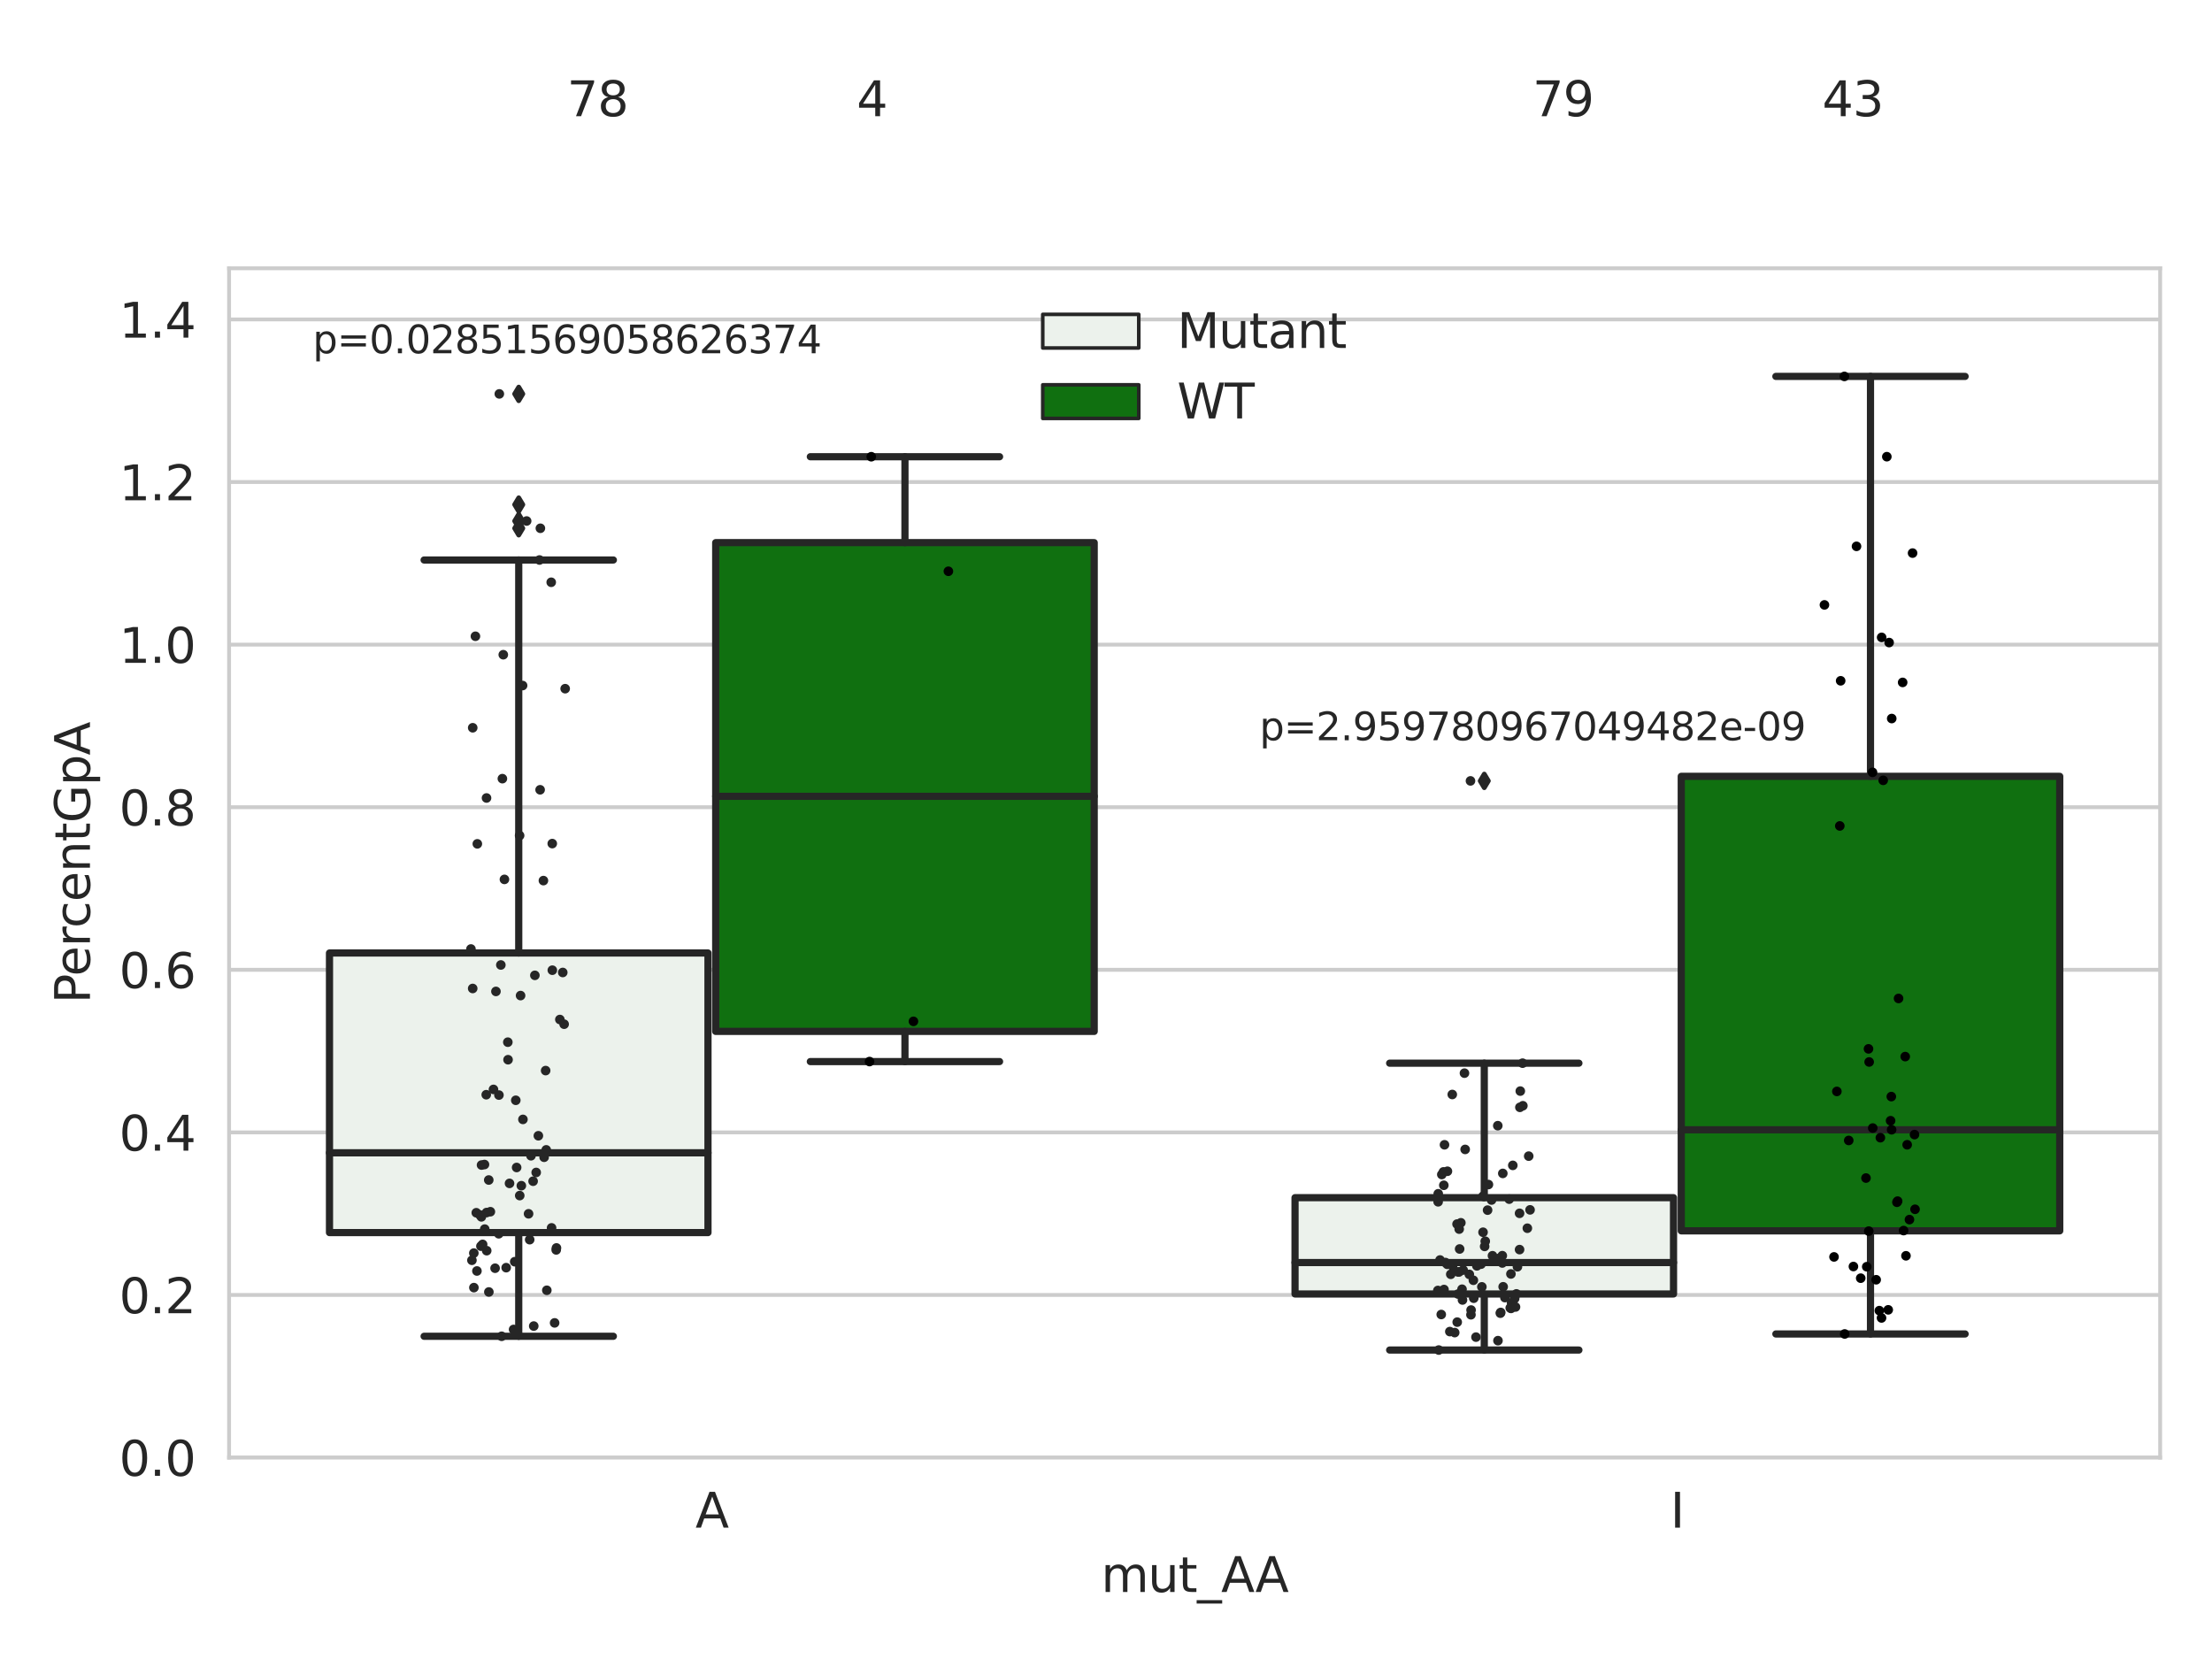 <?xml version="1.0" encoding="utf-8" standalone="no"?>
<!DOCTYPE svg PUBLIC "-//W3C//DTD SVG 1.1//EN"
  "http://www.w3.org/Graphics/SVG/1.1/DTD/svg11.dtd">
<svg xmlns:xlink="http://www.w3.org/1999/xlink" width="460.8pt" height="345.6pt" viewBox="0 0 460.8 345.6" xmlns="http://www.w3.org/2000/svg" version="1.1">
 <defs>
  <style type="text/css">*{stroke-linejoin: round; stroke-linecap: butt}</style>
 </defs>
 <g id="figure_1">
  <g id="patch_1">
   <path d="M 0 345.6 
L 460.8 345.6 
L 460.8 0 
L 0 0 
z
" style="fill: #ffffff"/>
  </g>
  <g id="axes_1">
   <g id="patch_2">
    <path d="M 47.72 303.64 
L 450 303.64 
L 450 55.89 
L 47.72 55.89 
z
" style="fill: #ffffff"/>
   </g>
   <g id="matplotlib.axis_1">
    <g id="xtick_1">
     <g id="text_1">
      <!-- A -->
      <g style="fill: #262626" transform="translate(144.87 318.238) scale(0.1 -0.1)">
       <defs>
        <path id="DejaVuSans-41" d="M 2188 4044 
L 1331 1722 
L 3047 1722 
L 2188 4044 
z
M 1831 4666 
L 2547 4666 
L 4325 0 
L 3669 0 
L 3244 1197 
L 1141 1197 
L 716 0 
L 50 0 
L 1831 4666 
z
" transform="scale(0.016)"/>
       </defs>
       <use xlink:href="#DejaVuSans-41"/>
      </g>
     </g>
    </g>
    <g id="xtick_2">
     <g id="text_2">
      <!-- I -->
      <g style="fill: #262626" transform="translate(347.955 318.238) scale(0.1 -0.1)">
       <defs>
        <path id="DejaVuSans-49" d="M 628 4666 
L 1259 4666 
L 1259 0 
L 628 0 
L 628 4666 
z
" transform="scale(0.016)"/>
       </defs>
       <use xlink:href="#DejaVuSans-49"/>
      </g>
     </g>
    </g>
    <g id="text_3">
     <!-- mut_AA -->
     <g style="fill: #262626" transform="translate(229.383 331.638) scale(0.1 -0.1)">
      <defs>
       <path id="DejaVuSans-6d" d="M 3328 2828 
Q 3544 3216 3844 3400 
Q 4144 3584 4550 3584 
Q 5097 3584 5394 3201 
Q 5691 2819 5691 2113 
L 5691 0 
L 5113 0 
L 5113 2094 
Q 5113 2597 4934 2840 
Q 4756 3084 4391 3084 
Q 3944 3084 3684 2787 
Q 3425 2491 3425 1978 
L 3425 0 
L 2847 0 
L 2847 2094 
Q 2847 2600 2669 2842 
Q 2491 3084 2119 3084 
Q 1678 3084 1418 2786 
Q 1159 2488 1159 1978 
L 1159 0 
L 581 0 
L 581 3500 
L 1159 3500 
L 1159 2956 
Q 1356 3278 1631 3431 
Q 1906 3584 2284 3584 
Q 2666 3584 2933 3390 
Q 3200 3197 3328 2828 
z
" transform="scale(0.016)"/>
       <path id="DejaVuSans-75" d="M 544 1381 
L 544 3500 
L 1119 3500 
L 1119 1403 
Q 1119 906 1312 657 
Q 1506 409 1894 409 
Q 2359 409 2629 706 
Q 2900 1003 2900 1516 
L 2900 3500 
L 3475 3500 
L 3475 0 
L 2900 0 
L 2900 538 
Q 2691 219 2414 64 
Q 2138 -91 1772 -91 
Q 1169 -91 856 284 
Q 544 659 544 1381 
z
M 1991 3584 
L 1991 3584 
z
" transform="scale(0.016)"/>
       <path id="DejaVuSans-74" d="M 1172 4494 
L 1172 3500 
L 2356 3500 
L 2356 3053 
L 1172 3053 
L 1172 1153 
Q 1172 725 1289 603 
Q 1406 481 1766 481 
L 2356 481 
L 2356 0 
L 1766 0 
Q 1100 0 847 248 
Q 594 497 594 1153 
L 594 3053 
L 172 3053 
L 172 3500 
L 594 3500 
L 594 4494 
L 1172 4494 
z
" transform="scale(0.016)"/>
       <path id="DejaVuSans-5f" d="M 3263 -1063 
L 3263 -1509 
L -63 -1509 
L -63 -1063 
L 3263 -1063 
z
" transform="scale(0.016)"/>
      </defs>
      <use xlink:href="#DejaVuSans-6d"/>
      <use xlink:href="#DejaVuSans-75" x="97.412"/>
      <use xlink:href="#DejaVuSans-74" x="160.791"/>
      <use xlink:href="#DejaVuSans-5f" x="200"/>
      <use xlink:href="#DejaVuSans-41" x="250"/>
      <use xlink:href="#DejaVuSans-41" x="321.158"/>
     </g>
    </g>
   </g>
   <g id="matplotlib.axis_2">
    <g id="ytick_1">
     <g id="line2d_1">
      <path d="M 47.72 303.64 
L 450 303.64 
" clip-path="url(#p7afe393ba4)" style="fill: none; stroke: #cccccc; stroke-width: 0.8; stroke-linecap: round"/>
     </g>
     <g id="text_4">
      <!-- 0.0 -->
      <g style="fill: #262626" transform="translate(24.817 307.439) scale(0.1 -0.1)">
       <defs>
        <path id="DejaVuSans-30" d="M 2034 4250 
Q 1547 4250 1301 3770 
Q 1056 3291 1056 2328 
Q 1056 1369 1301 889 
Q 1547 409 2034 409 
Q 2525 409 2770 889 
Q 3016 1369 3016 2328 
Q 3016 3291 2770 3770 
Q 2525 4250 2034 4250 
z
M 2034 4750 
Q 2819 4750 3233 4129 
Q 3647 3509 3647 2328 
Q 3647 1150 3233 529 
Q 2819 -91 2034 -91 
Q 1250 -91 836 529 
Q 422 1150 422 2328 
Q 422 3509 836 4129 
Q 1250 4750 2034 4750 
z
" transform="scale(0.016)"/>
        <path id="DejaVuSans-2e" d="M 684 794 
L 1344 794 
L 1344 0 
L 684 0 
L 684 794 
z
" transform="scale(0.016)"/>
       </defs>
       <use xlink:href="#DejaVuSans-30"/>
       <use xlink:href="#DejaVuSans-2e" x="63.623"/>
       <use xlink:href="#DejaVuSans-30" x="95.41"/>
      </g>
     </g>
    </g>
    <g id="ytick_2">
     <g id="line2d_2">
      <path d="M 47.72 269.769 
L 450 269.769 
" clip-path="url(#p7afe393ba4)" style="fill: none; stroke: #cccccc; stroke-width: 0.8; stroke-linecap: round"/>
     </g>
     <g id="text_5">
      <!-- 0.2 -->
      <g style="fill: #262626" transform="translate(24.817 273.568) scale(0.1 -0.1)">
       <defs>
        <path id="DejaVuSans-32" d="M 1228 531 
L 3431 531 
L 3431 0 
L 469 0 
L 469 531 
Q 828 903 1448 1529 
Q 2069 2156 2228 2338 
Q 2531 2678 2651 2914 
Q 2772 3150 2772 3378 
Q 2772 3750 2511 3984 
Q 2250 4219 1831 4219 
Q 1534 4219 1204 4116 
Q 875 4013 500 3803 
L 500 4441 
Q 881 4594 1212 4672 
Q 1544 4750 1819 4750 
Q 2544 4750 2975 4387 
Q 3406 4025 3406 3419 
Q 3406 3131 3298 2873 
Q 3191 2616 2906 2266 
Q 2828 2175 2409 1742 
Q 1991 1309 1228 531 
z
" transform="scale(0.016)"/>
       </defs>
       <use xlink:href="#DejaVuSans-30"/>
       <use xlink:href="#DejaVuSans-2e" x="63.623"/>
       <use xlink:href="#DejaVuSans-32" x="95.41"/>
      </g>
     </g>
    </g>
    <g id="ytick_3">
     <g id="line2d_3">
      <path d="M 47.72 235.898 
L 450 235.898 
" clip-path="url(#p7afe393ba4)" style="fill: none; stroke: #cccccc; stroke-width: 0.8; stroke-linecap: round"/>
     </g>
     <g id="text_6">
      <!-- 0.4 -->
      <g style="fill: #262626" transform="translate(24.817 239.697) scale(0.1 -0.1)">
       <defs>
        <path id="DejaVuSans-34" d="M 2419 4116 
L 825 1625 
L 2419 1625 
L 2419 4116 
z
M 2253 4666 
L 3047 4666 
L 3047 1625 
L 3713 1625 
L 3713 1100 
L 3047 1100 
L 3047 0 
L 2419 0 
L 2419 1100 
L 313 1100 
L 313 1709 
L 2253 4666 
z
" transform="scale(0.016)"/>
       </defs>
       <use xlink:href="#DejaVuSans-30"/>
       <use xlink:href="#DejaVuSans-2e" x="63.623"/>
       <use xlink:href="#DejaVuSans-34" x="95.41"/>
      </g>
     </g>
    </g>
    <g id="ytick_4">
     <g id="line2d_4">
      <path d="M 47.72 202.026 
L 450 202.026 
" clip-path="url(#p7afe393ba4)" style="fill: none; stroke: #cccccc; stroke-width: 0.8; stroke-linecap: round"/>
     </g>
     <g id="text_7">
      <!-- 0.6 -->
      <g style="fill: #262626" transform="translate(24.817 205.826) scale(0.1 -0.1)">
       <defs>
        <path id="DejaVuSans-36" d="M 2113 2584 
Q 1688 2584 1439 2293 
Q 1191 2003 1191 1497 
Q 1191 994 1439 701 
Q 1688 409 2113 409 
Q 2538 409 2786 701 
Q 3034 994 3034 1497 
Q 3034 2003 2786 2293 
Q 2538 2584 2113 2584 
z
M 3366 4563 
L 3366 3988 
Q 3128 4100 2886 4159 
Q 2644 4219 2406 4219 
Q 1781 4219 1451 3797 
Q 1122 3375 1075 2522 
Q 1259 2794 1537 2939 
Q 1816 3084 2150 3084 
Q 2853 3084 3261 2657 
Q 3669 2231 3669 1497 
Q 3669 778 3244 343 
Q 2819 -91 2113 -91 
Q 1303 -91 875 529 
Q 447 1150 447 2328 
Q 447 3434 972 4092 
Q 1497 4750 2381 4750 
Q 2619 4750 2861 4703 
Q 3103 4656 3366 4563 
z
" transform="scale(0.016)"/>
       </defs>
       <use xlink:href="#DejaVuSans-30"/>
       <use xlink:href="#DejaVuSans-2e" x="63.623"/>
       <use xlink:href="#DejaVuSans-36" x="95.41"/>
      </g>
     </g>
    </g>
    <g id="ytick_5">
     <g id="line2d_5">
      <path d="M 47.72 168.155 
L 450 168.155 
" clip-path="url(#p7afe393ba4)" style="fill: none; stroke: #cccccc; stroke-width: 0.8; stroke-linecap: round"/>
     </g>
     <g id="text_8">
      <!-- 0.8 -->
      <g style="fill: #262626" transform="translate(24.817 171.954) scale(0.1 -0.1)">
       <defs>
        <path id="DejaVuSans-38" d="M 2034 2216 
Q 1584 2216 1326 1975 
Q 1069 1734 1069 1313 
Q 1069 891 1326 650 
Q 1584 409 2034 409 
Q 2484 409 2743 651 
Q 3003 894 3003 1313 
Q 3003 1734 2745 1975 
Q 2488 2216 2034 2216 
z
M 1403 2484 
Q 997 2584 770 2862 
Q 544 3141 544 3541 
Q 544 4100 942 4425 
Q 1341 4750 2034 4750 
Q 2731 4750 3128 4425 
Q 3525 4100 3525 3541 
Q 3525 3141 3298 2862 
Q 3072 2584 2669 2484 
Q 3125 2378 3379 2068 
Q 3634 1759 3634 1313 
Q 3634 634 3220 271 
Q 2806 -91 2034 -91 
Q 1263 -91 848 271 
Q 434 634 434 1313 
Q 434 1759 690 2068 
Q 947 2378 1403 2484 
z
M 1172 3481 
Q 1172 3119 1398 2916 
Q 1625 2713 2034 2713 
Q 2441 2713 2670 2916 
Q 2900 3119 2900 3481 
Q 2900 3844 2670 4047 
Q 2441 4250 2034 4250 
Q 1625 4250 1398 4047 
Q 1172 3844 1172 3481 
z
" transform="scale(0.016)"/>
       </defs>
       <use xlink:href="#DejaVuSans-30"/>
       <use xlink:href="#DejaVuSans-2e" x="63.623"/>
       <use xlink:href="#DejaVuSans-38" x="95.41"/>
      </g>
     </g>
    </g>
    <g id="ytick_6">
     <g id="line2d_6">
      <path d="M 47.72 134.284 
L 450 134.284 
" clip-path="url(#p7afe393ba4)" style="fill: none; stroke: #cccccc; stroke-width: 0.8; stroke-linecap: round"/>
     </g>
     <g id="text_9">
      <!-- 1.0 -->
      <g style="fill: #262626" transform="translate(24.817 138.083) scale(0.1 -0.1)">
       <defs>
        <path id="DejaVuSans-31" d="M 794 531 
L 1825 531 
L 1825 4091 
L 703 3866 
L 703 4441 
L 1819 4666 
L 2450 4666 
L 2450 531 
L 3481 531 
L 3481 0 
L 794 0 
L 794 531 
z
" transform="scale(0.016)"/>
       </defs>
       <use xlink:href="#DejaVuSans-31"/>
       <use xlink:href="#DejaVuSans-2e" x="63.623"/>
       <use xlink:href="#DejaVuSans-30" x="95.41"/>
      </g>
     </g>
    </g>
    <g id="ytick_7">
     <g id="line2d_7">
      <path d="M 47.72 100.413 
L 450 100.413 
" clip-path="url(#p7afe393ba4)" style="fill: none; stroke: #cccccc; stroke-width: 0.8; stroke-linecap: round"/>
     </g>
     <g id="text_10">
      <!-- 1.2 -->
      <g style="fill: #262626" transform="translate(24.817 104.212) scale(0.1 -0.1)">
       <use xlink:href="#DejaVuSans-31"/>
       <use xlink:href="#DejaVuSans-2e" x="63.623"/>
       <use xlink:href="#DejaVuSans-32" x="95.41"/>
      </g>
     </g>
    </g>
    <g id="ytick_8">
     <g id="line2d_8">
      <path d="M 47.72 66.542 
L 450 66.542 
" clip-path="url(#p7afe393ba4)" style="fill: none; stroke: #cccccc; stroke-width: 0.8; stroke-linecap: round"/>
     </g>
     <g id="text_11">
      <!-- 1.4 -->
      <g style="fill: #262626" transform="translate(24.817 70.341) scale(0.1 -0.1)">
       <use xlink:href="#DejaVuSans-31"/>
       <use xlink:href="#DejaVuSans-2e" x="63.623"/>
       <use xlink:href="#DejaVuSans-34" x="95.41"/>
      </g>
     </g>
    </g>
    <g id="text_12">
     <!-- PercentGpA -->
     <g style="fill: #262626" transform="translate(18.737 209.041) rotate(-90) scale(0.1 -0.1)">
      <defs>
       <path id="DejaVuSans-50" d="M 1259 4147 
L 1259 2394 
L 2053 2394 
Q 2494 2394 2734 2622 
Q 2975 2850 2975 3272 
Q 2975 3691 2734 3919 
Q 2494 4147 2053 4147 
L 1259 4147 
z
M 628 4666 
L 2053 4666 
Q 2838 4666 3239 4311 
Q 3641 3956 3641 3272 
Q 3641 2581 3239 2228 
Q 2838 1875 2053 1875 
L 1259 1875 
L 1259 0 
L 628 0 
L 628 4666 
z
" transform="scale(0.016)"/>
       <path id="DejaVuSans-65" d="M 3597 1894 
L 3597 1613 
L 953 1613 
Q 991 1019 1311 708 
Q 1631 397 2203 397 
Q 2534 397 2845 478 
Q 3156 559 3463 722 
L 3463 178 
Q 3153 47 2828 -22 
Q 2503 -91 2169 -91 
Q 1331 -91 842 396 
Q 353 884 353 1716 
Q 353 2575 817 3079 
Q 1281 3584 2069 3584 
Q 2775 3584 3186 3129 
Q 3597 2675 3597 1894 
z
M 3022 2063 
Q 3016 2534 2758 2815 
Q 2500 3097 2075 3097 
Q 1594 3097 1305 2825 
Q 1016 2553 972 2059 
L 3022 2063 
z
" transform="scale(0.016)"/>
       <path id="DejaVuSans-72" d="M 2631 2963 
Q 2534 3019 2420 3045 
Q 2306 3072 2169 3072 
Q 1681 3072 1420 2755 
Q 1159 2438 1159 1844 
L 1159 0 
L 581 0 
L 581 3500 
L 1159 3500 
L 1159 2956 
Q 1341 3275 1631 3429 
Q 1922 3584 2338 3584 
Q 2397 3584 2469 3576 
Q 2541 3569 2628 3553 
L 2631 2963 
z
" transform="scale(0.016)"/>
       <path id="DejaVuSans-63" d="M 3122 3366 
L 3122 2828 
Q 2878 2963 2633 3030 
Q 2388 3097 2138 3097 
Q 1578 3097 1268 2742 
Q 959 2388 959 1747 
Q 959 1106 1268 751 
Q 1578 397 2138 397 
Q 2388 397 2633 464 
Q 2878 531 3122 666 
L 3122 134 
Q 2881 22 2623 -34 
Q 2366 -91 2075 -91 
Q 1284 -91 818 406 
Q 353 903 353 1747 
Q 353 2603 823 3093 
Q 1294 3584 2113 3584 
Q 2378 3584 2631 3529 
Q 2884 3475 3122 3366 
z
" transform="scale(0.016)"/>
       <path id="DejaVuSans-6e" d="M 3513 2113 
L 3513 0 
L 2938 0 
L 2938 2094 
Q 2938 2591 2744 2837 
Q 2550 3084 2163 3084 
Q 1697 3084 1428 2787 
Q 1159 2491 1159 1978 
L 1159 0 
L 581 0 
L 581 3500 
L 1159 3500 
L 1159 2956 
Q 1366 3272 1645 3428 
Q 1925 3584 2291 3584 
Q 2894 3584 3203 3211 
Q 3513 2838 3513 2113 
z
" transform="scale(0.016)"/>
       <path id="DejaVuSans-47" d="M 3809 666 
L 3809 1919 
L 2778 1919 
L 2778 2438 
L 4434 2438 
L 4434 434 
Q 4069 175 3628 42 
Q 3188 -91 2688 -91 
Q 1594 -91 976 548 
Q 359 1188 359 2328 
Q 359 3472 976 4111 
Q 1594 4750 2688 4750 
Q 3144 4750 3555 4637 
Q 3966 4525 4313 4306 
L 4313 3634 
Q 3963 3931 3569 4081 
Q 3175 4231 2741 4231 
Q 1884 4231 1454 3753 
Q 1025 3275 1025 2328 
Q 1025 1384 1454 906 
Q 1884 428 2741 428 
Q 3075 428 3337 486 
Q 3600 544 3809 666 
z
" transform="scale(0.016)"/>
       <path id="DejaVuSans-70" d="M 1159 525 
L 1159 -1331 
L 581 -1331 
L 581 3500 
L 1159 3500 
L 1159 2969 
Q 1341 3281 1617 3432 
Q 1894 3584 2278 3584 
Q 2916 3584 3314 3078 
Q 3713 2572 3713 1747 
Q 3713 922 3314 415 
Q 2916 -91 2278 -91 
Q 1894 -91 1617 61 
Q 1341 213 1159 525 
z
M 3116 1747 
Q 3116 2381 2855 2742 
Q 2594 3103 2138 3103 
Q 1681 3103 1420 2742 
Q 1159 2381 1159 1747 
Q 1159 1113 1420 752 
Q 1681 391 2138 391 
Q 2594 391 2855 752 
Q 3116 1113 3116 1747 
z
" transform="scale(0.016)"/>
      </defs>
      <use xlink:href="#DejaVuSans-50"/>
      <use xlink:href="#DejaVuSans-65" x="56.678"/>
      <use xlink:href="#DejaVuSans-72" x="118.201"/>
      <use xlink:href="#DejaVuSans-63" x="157.064"/>
      <use xlink:href="#DejaVuSans-65" x="212.045"/>
      <use xlink:href="#DejaVuSans-6e" x="273.568"/>
      <use xlink:href="#DejaVuSans-74" x="336.947"/>
      <use xlink:href="#DejaVuSans-47" x="376.156"/>
      <use xlink:href="#DejaVuSans-70" x="453.646"/>
      <use xlink:href="#DejaVuSans-41" x="517.123"/>
     </g>
    </g>
   </g>
   <g id="patch_3">
    <path d="M 68.639 256.773 
L 147.485 256.773 
L 147.485 198.527 
L 68.639 198.527 
L 68.639 256.773 
z
" clip-path="url(#p7afe393ba4)" style="fill: #ecf2ec; stroke: #262626; stroke-width: 1.5; stroke-linejoin: miter"/>
   </g>
   <g id="patch_4">
    <path d="M 149.095 214.861 
L 227.941 214.861 
L 227.941 113.04 
L 149.095 113.04 
L 149.095 214.861 
z
" clip-path="url(#p7afe393ba4)" style="fill: #107010; stroke: #262626; stroke-width: 1.5; stroke-linejoin: miter"/>
   </g>
   <g id="patch_5">
    <path d="M 269.779 269.557 
L 348.625 269.557 
L 348.625 249.498 
L 269.779 249.498 
L 269.779 269.557 
z
" clip-path="url(#p7afe393ba4)" style="fill: #ecf2ec; stroke: #262626; stroke-width: 1.5; stroke-linejoin: miter"/>
   </g>
   <g id="patch_6">
    <path d="M 350.235 256.408 
L 429.081 256.408 
L 429.081 161.725 
L 350.235 161.725 
L 350.235 256.408 
z
" clip-path="url(#p7afe393ba4)" style="fill: #107010; stroke: #262626; stroke-width: 1.5; stroke-linejoin: miter"/>
   </g>
   <g id="patch_7">
    <path d="M 148.29 303.64 
L 148.29 303.64 
L 148.29 303.64 
L 148.29 303.64 
z
" clip-path="url(#p7afe393ba4)" style="fill: #ecf2ec; stroke: #262626; stroke-width: 0.75; stroke-linejoin: miter"/>
   </g>
   <g id="patch_8">
    <path d="M 148.29 303.64 
L 148.29 303.64 
L 148.29 303.64 
L 148.29 303.64 
z
" clip-path="url(#p7afe393ba4)" style="fill: #107010; stroke: #262626; stroke-width: 0.75; stroke-linejoin: miter"/>
   </g>
   <g id="PathCollection_1"/>
   <g id="PathCollection_2"/>
   <g id="line2d_9">
    <path d="M 108.062 256.773 
L 108.062 278.371 
" clip-path="url(#p7afe393ba4)" style="fill: none; stroke: #262626; stroke-width: 1.5; stroke-linecap: round"/>
   </g>
   <g id="line2d_10">
    <path d="M 108.062 198.527 
L 108.062 116.658 
" clip-path="url(#p7afe393ba4)" style="fill: none; stroke: #262626; stroke-width: 1.5; stroke-linecap: round"/>
   </g>
   <g id="line2d_11">
    <path d="M 88.35 278.371 
L 127.774 278.371 
" clip-path="url(#p7afe393ba4)" style="fill: none; stroke: #262626; stroke-width: 1.5; stroke-linecap: round"/>
   </g>
   <g id="line2d_12">
    <path d="M 88.35 116.658 
L 127.774 116.658 
" clip-path="url(#p7afe393ba4)" style="fill: none; stroke: #262626; stroke-width: 1.5; stroke-linecap: round"/>
   </g>
   <g id="line2d_13">
    <defs>
     <path id="m1319babb46" d="M -0 1.414 
L 0.849 0 
L 0 -1.414 
L -0.849 -0 
z
" style="stroke: #262626; stroke-linejoin: miter"/>
    </defs>
    <g clip-path="url(#p7afe393ba4)">
     <use xlink:href="#m1319babb46" x="108.062" y="110.048" style="fill: #262626; stroke: #262626; stroke-linejoin: miter"/>
     <use xlink:href="#m1319babb46" x="108.062" y="82.057" style="fill: #262626; stroke: #262626; stroke-linejoin: miter"/>
     <use xlink:href="#m1319babb46" x="108.062" y="105.116" style="fill: #262626; stroke: #262626; stroke-linejoin: miter"/>
     <use xlink:href="#m1319babb46" x="108.062" y="108.535" style="fill: #262626; stroke: #262626; stroke-linejoin: miter"/>
    </g>
   </g>
   <g id="line2d_14">
    <path d="M 188.518 214.861 
L 188.518 221.144 
" clip-path="url(#p7afe393ba4)" style="fill: none; stroke: #262626; stroke-width: 1.5; stroke-linecap: round"/>
   </g>
   <g id="line2d_15">
    <path d="M 188.518 113.04 
L 188.518 95.144 
" clip-path="url(#p7afe393ba4)" style="fill: none; stroke: #262626; stroke-width: 1.5; stroke-linecap: round"/>
   </g>
   <g id="line2d_16">
    <path d="M 168.806 221.144 
L 208.23 221.144 
" clip-path="url(#p7afe393ba4)" style="fill: none; stroke: #262626; stroke-width: 1.5; stroke-linecap: round"/>
   </g>
   <g id="line2d_17">
    <path d="M 168.806 95.144 
L 208.23 95.144 
" clip-path="url(#p7afe393ba4)" style="fill: none; stroke: #262626; stroke-width: 1.5; stroke-linecap: round"/>
   </g>
   <g id="line2d_18"/>
   <g id="line2d_19">
    <path d="M 309.202 269.557 
L 309.202 281.239 
" clip-path="url(#p7afe393ba4)" style="fill: none; stroke: #262626; stroke-width: 1.5; stroke-linecap: round"/>
   </g>
   <g id="line2d_20">
    <path d="M 309.202 249.498 
L 309.202 221.48 
" clip-path="url(#p7afe393ba4)" style="fill: none; stroke: #262626; stroke-width: 1.5; stroke-linecap: round"/>
   </g>
   <g id="line2d_21">
    <path d="M 289.49 281.239 
L 328.914 281.239 
" clip-path="url(#p7afe393ba4)" style="fill: none; stroke: #262626; stroke-width: 1.5; stroke-linecap: round"/>
   </g>
   <g id="line2d_22">
    <path d="M 289.49 221.48 
L 328.914 221.48 
" clip-path="url(#p7afe393ba4)" style="fill: none; stroke: #262626; stroke-width: 1.5; stroke-linecap: round"/>
   </g>
   <g id="line2d_23">
    <g clip-path="url(#p7afe393ba4)">
     <use xlink:href="#m1319babb46" x="309.202" y="162.674" style="fill: #262626; stroke: #262626; stroke-linejoin: miter"/>
    </g>
   </g>
   <g id="line2d_24">
    <path d="M 389.658 256.408 
L 389.658 277.888 
" clip-path="url(#p7afe393ba4)" style="fill: none; stroke: #262626; stroke-width: 1.5; stroke-linecap: round"/>
   </g>
   <g id="line2d_25">
    <path d="M 389.658 161.725 
L 389.658 78.412 
" clip-path="url(#p7afe393ba4)" style="fill: none; stroke: #262626; stroke-width: 1.5; stroke-linecap: round"/>
   </g>
   <g id="line2d_26">
    <path d="M 369.946 277.888 
L 409.37 277.888 
" clip-path="url(#p7afe393ba4)" style="fill: none; stroke: #262626; stroke-width: 1.5; stroke-linecap: round"/>
   </g>
   <g id="line2d_27">
    <path d="M 369.946 78.412 
L 409.37 78.412 
" clip-path="url(#p7afe393ba4)" style="fill: none; stroke: #262626; stroke-width: 1.5; stroke-linecap: round"/>
   </g>
   <g id="line2d_28"/>
   <g id="line2d_29">
    <path d="M 68.639 240.151 
L 147.485 240.151 
" clip-path="url(#p7afe393ba4)" style="fill: none; stroke: #262626; stroke-width: 1.5; stroke-linecap: round"/>
   </g>
   <g id="line2d_30">
    <path d="M 149.095 165.886 
L 227.941 165.886 
" clip-path="url(#p7afe393ba4)" style="fill: none; stroke: #262626; stroke-width: 1.5; stroke-linecap: round"/>
   </g>
   <g id="line2d_31">
    <path d="M 269.779 263.01 
L 348.625 263.01 
" clip-path="url(#p7afe393ba4)" style="fill: none; stroke: #262626; stroke-width: 1.5; stroke-linecap: round"/>
   </g>
   <g id="line2d_32">
    <path d="M 350.235 235.349 
L 429.081 235.349 
" clip-path="url(#p7afe393ba4)" style="fill: none; stroke: #262626; stroke-width: 1.5; stroke-linecap: round"/>
   </g>
   <g id="patch_9">
    <path d="M 47.72 303.64 
L 47.72 55.89 
" style="fill: none; stroke: #cccccc; stroke-width: 0.8; stroke-linejoin: miter; stroke-linecap: square"/>
   </g>
   <g id="patch_10">
    <path d="M 450 303.64 
L 450 55.89 
" style="fill: none; stroke: #cccccc; stroke-width: 0.8; stroke-linejoin: miter; stroke-linecap: square"/>
   </g>
   <g id="patch_11">
    <path d="M 47.72 303.64 
L 450 303.64 
" style="fill: none; stroke: #cccccc; stroke-width: 0.8; stroke-linejoin: miter; stroke-linecap: square"/>
   </g>
   <g id="patch_12">
    <path d="M 47.72 55.89 
L 450 55.89 
" style="fill: none; stroke: #cccccc; stroke-width: 0.8; stroke-linejoin: miter; stroke-linecap: square"/>
   </g>
   <g id="PathCollection_3">
    <defs>
     <path id="C0_0_8aadee1826" d="M 0 1 
C 0.265 1 0.52 0.895 0.707 0.707 
C 0.895 0.52 1 0.265 1 -0 
C 1 -0.265 0.895 -0.52 0.707 -0.707 
C 0.52 -0.895 0.265 -1 0 -1 
C -0.265 -1 -0.52 -0.895 -0.707 -0.707 
C -0.895 -0.52 -1 -0.265 -1 0 
C -1 0.265 -0.895 0.52 -0.707 0.707 
C -0.52 0.895 -0.265 1 0 1 
z
"/>
    </defs>
    <g clip-path="url(#p7afe393ba4)">
     <use xlink:href="#C0_0_8aadee1826" x="98.31" y="262.536" style="fill: #262626"/>
    </g>
    <g clip-path="url(#p7afe393ba4)">
     <use xlink:href="#C0_0_8aadee1826" x="113.79" y="239.538" style="fill: #262626"/>
    </g>
    <g clip-path="url(#p7afe393ba4)">
     <use xlink:href="#C0_0_8aadee1826" x="108.446" y="207.395" style="fill: #262626"/>
    </g>
    <g clip-path="url(#p7afe393ba4)">
     <use xlink:href="#C0_0_8aadee1826" x="99.353" y="264.769" style="fill: #262626"/>
    </g>
    <g clip-path="url(#p7afe393ba4)">
     <use xlink:href="#C0_0_8aadee1826" x="106.993" y="276.95" style="fill: #262626"/>
    </g>
    <g clip-path="url(#p7afe393ba4)">
     <use xlink:href="#C0_0_8aadee1826" x="100.278" y="253.492" style="fill: #262626"/>
    </g>
    <g clip-path="url(#p7afe393ba4)">
     <use xlink:href="#C0_0_8aadee1826" x="111.424" y="203.18" style="fill: #262626"/>
    </g>
    <g clip-path="url(#p7afe393ba4)">
     <use xlink:href="#C0_0_8aadee1826" x="105.79" y="217.104" style="fill: #262626"/>
    </g>
    <g clip-path="url(#p7afe393ba4)">
     <use xlink:href="#C0_0_8aadee1826" x="101.84" y="269.142" style="fill: #262626"/>
    </g>
    <g clip-path="url(#p7afe393ba4)">
     <use xlink:href="#C0_0_8aadee1826" x="104.656" y="162.208" style="fill: #262626"/>
    </g>
    <g clip-path="url(#p7afe393ba4)">
     <use xlink:href="#C0_0_8aadee1826" x="108.867" y="142.811" style="fill: #262626"/>
    </g>
    <g clip-path="url(#p7afe393ba4)">
     <use xlink:href="#C0_0_8aadee1826" x="98.471" y="205.917" style="fill: #262626"/>
    </g>
    <g clip-path="url(#p7afe393ba4)">
     <use xlink:href="#C0_0_8aadee1826" x="99.041" y="132.547" style="fill: #262626"/>
    </g>
    <g clip-path="url(#p7afe393ba4)">
     <use xlink:href="#C0_0_8aadee1826" x="112.572" y="110.048" style="fill: #262626"/>
    </g>
    <g clip-path="url(#p7afe393ba4)">
     <use xlink:href="#C0_0_8aadee1826" x="113.352" y="241.076" style="fill: #262626"/>
    </g>
    <g clip-path="url(#p7afe393ba4)">
     <use xlink:href="#C0_0_8aadee1826" x="116.631" y="212.384" style="fill: #262626"/>
    </g>
    <g clip-path="url(#p7afe393ba4)">
     <use xlink:href="#C0_0_8aadee1826" x="104.502" y="278.371" style="fill: #262626"/>
    </g>
    <g clip-path="url(#p7afe393ba4)">
     <use xlink:href="#C0_0_8aadee1826" x="100.187" y="259.599" style="fill: #262626"/>
    </g>
    <g clip-path="url(#p7afe393ba4)">
     <use xlink:href="#C0_0_8aadee1826" x="105.836" y="220.758" style="fill: #262626"/>
    </g>
    <g clip-path="url(#p7afe393ba4)">
     <use xlink:href="#C0_0_8aadee1826" x="99.22" y="252.636" style="fill: #262626"/>
    </g>
    <g clip-path="url(#p7afe393ba4)">
     <use xlink:href="#C0_0_8aadee1826" x="98.723" y="268.232" style="fill: #262626"/>
    </g>
    <g clip-path="url(#p7afe393ba4)">
     <use xlink:href="#C0_0_8aadee1826" x="115.538" y="275.581" style="fill: #262626"/>
    </g>
    <g clip-path="url(#p7afe393ba4)">
     <use xlink:href="#C0_0_8aadee1826" x="112.152" y="236.6" style="fill: #262626"/>
    </g>
    <g clip-path="url(#p7afe393ba4)">
     <use xlink:href="#C0_0_8aadee1826" x="117.519" y="213.359" style="fill: #262626"/>
    </g>
    <g clip-path="url(#p7afe393ba4)">
     <use xlink:href="#C0_0_8aadee1826" x="103.314" y="206.531" style="fill: #262626"/>
    </g>
    <g clip-path="url(#p7afe393ba4)">
     <use xlink:href="#C0_0_8aadee1826" x="103.901" y="257.015" style="fill: #262626"/>
    </g>
    <g clip-path="url(#p7afe393ba4)">
     <use xlink:href="#C0_0_8aadee1826" x="108.27" y="249.06" style="fill: #262626"/>
    </g>
    <g clip-path="url(#p7afe393ba4)">
     <use xlink:href="#C0_0_8aadee1826" x="101.816" y="245.818" style="fill: #262626"/>
    </g>
    <g clip-path="url(#p7afe393ba4)">
     <use xlink:href="#C0_0_8aadee1826" x="111.057" y="246.068" style="fill: #262626"/>
    </g>
    <g clip-path="url(#p7afe393ba4)">
     <use xlink:href="#C0_0_8aadee1826" x="104.336" y="201.021" style="fill: #262626"/>
    </g>
    <g clip-path="url(#p7afe393ba4)">
     <use xlink:href="#C0_0_8aadee1826" x="113.667" y="223.023" style="fill: #262626"/>
    </g>
    <g clip-path="url(#p7afe393ba4)">
     <use xlink:href="#C0_0_8aadee1826" x="102.154" y="252.422" style="fill: #262626"/>
    </g>
    <g clip-path="url(#p7afe393ba4)">
     <use xlink:href="#C0_0_8aadee1826" x="103.936" y="228.121" style="fill: #262626"/>
    </g>
    <g clip-path="url(#p7afe393ba4)">
     <use xlink:href="#C0_0_8aadee1826" x="115.922" y="259.969" style="fill: #262626"/>
    </g>
    <g clip-path="url(#p7afe393ba4)">
     <use xlink:href="#C0_0_8aadee1826" x="108.244" y="174.06" style="fill: #262626"/>
    </g>
    <g clip-path="url(#p7afe393ba4)">
     <use xlink:href="#C0_0_8aadee1826" x="113.913" y="268.789" style="fill: #262626"/>
    </g>
    <g clip-path="url(#p7afe393ba4)">
     <use xlink:href="#C0_0_8aadee1826" x="110.615" y="240.764" style="fill: #262626"/>
    </g>
    <g clip-path="url(#p7afe393ba4)">
     <use xlink:href="#C0_0_8aadee1826" x="107.448" y="229.21" style="fill: #262626"/>
    </g>
    <g clip-path="url(#p7afe393ba4)">
     <use xlink:href="#C0_0_8aadee1826" x="111.697" y="244.245" style="fill: #262626"/>
    </g>
    <g clip-path="url(#p7afe393ba4)">
     <use xlink:href="#C0_0_8aadee1826" x="113.204" y="183.445" style="fill: #262626"/>
    </g>
    <g clip-path="url(#p7afe393ba4)">
     <use xlink:href="#C0_0_8aadee1826" x="108.607" y="247.003" style="fill: #262626"/>
    </g>
    <g clip-path="url(#p7afe393ba4)">
     <use xlink:href="#C0_0_8aadee1826" x="106.144" y="246.52" style="fill: #262626"/>
    </g>
    <g clip-path="url(#p7afe393ba4)">
     <use xlink:href="#C0_0_8aadee1826" x="100.925" y="242.591" style="fill: #262626"/>
    </g>
    <g clip-path="url(#p7afe393ba4)">
     <use xlink:href="#C0_0_8aadee1826" x="101.389" y="260.539" style="fill: #262626"/>
    </g>
    <g clip-path="url(#p7afe393ba4)">
     <use xlink:href="#C0_0_8aadee1826" x="100.541" y="259.228" style="fill: #262626"/>
    </g>
    <g clip-path="url(#p7afe393ba4)">
     <use xlink:href="#C0_0_8aadee1826" x="117.735" y="143.466" style="fill: #262626"/>
    </g>
    <g clip-path="url(#p7afe393ba4)">
     <use xlink:href="#C0_0_8aadee1826" x="112.384" y="116.658" style="fill: #262626"/>
    </g>
    <g clip-path="url(#p7afe393ba4)">
     <use xlink:href="#C0_0_8aadee1826" x="104.844" y="136.389" style="fill: #262626"/>
    </g>
    <g clip-path="url(#p7afe393ba4)">
     <use xlink:href="#C0_0_8aadee1826" x="107.225" y="262.836" style="fill: #262626"/>
    </g>
    <g clip-path="url(#p7afe393ba4)">
     <use xlink:href="#C0_0_8aadee1826" x="110.342" y="258.245" style="fill: #262626"/>
    </g>
    <g clip-path="url(#p7afe393ba4)">
     <use xlink:href="#C0_0_8aadee1826" x="103.138" y="264.192" style="fill: #262626"/>
    </g>
    <g clip-path="url(#p7afe393ba4)">
     <use xlink:href="#C0_0_8aadee1826" x="101.352" y="166.235" style="fill: #262626"/>
    </g>
    <g clip-path="url(#p7afe393ba4)">
     <use xlink:href="#C0_0_8aadee1826" x="98.107" y="197.696" style="fill: #262626"/>
    </g>
    <g clip-path="url(#p7afe393ba4)">
     <use xlink:href="#C0_0_8aadee1826" x="104.019" y="82.057" style="fill: #262626"/>
    </g>
    <g clip-path="url(#p7afe393ba4)">
     <use xlink:href="#C0_0_8aadee1826" x="98.476" y="151.607" style="fill: #262626"/>
    </g>
    <g clip-path="url(#p7afe393ba4)">
     <use xlink:href="#C0_0_8aadee1826" x="100.313" y="242.7" style="fill: #262626"/>
    </g>
    <g clip-path="url(#p7afe393ba4)">
     <use xlink:href="#C0_0_8aadee1826" x="117.232" y="202.584" style="fill: #262626"/>
    </g>
    <g clip-path="url(#p7afe393ba4)">
     <use xlink:href="#C0_0_8aadee1826" x="107.625" y="243.209" style="fill: #262626"/>
    </g>
    <g clip-path="url(#p7afe393ba4)">
     <use xlink:href="#C0_0_8aadee1826" x="115.06" y="202.11" style="fill: #262626"/>
    </g>
    <g clip-path="url(#p7afe393ba4)">
     <use xlink:href="#C0_0_8aadee1826" x="105.445" y="264.077" style="fill: #262626"/>
    </g>
    <g clip-path="url(#p7afe393ba4)">
     <use xlink:href="#C0_0_8aadee1826" x="100.978" y="256.046" style="fill: #262626"/>
    </g>
    <g clip-path="url(#p7afe393ba4)">
     <use xlink:href="#C0_0_8aadee1826" x="110.11" y="252.857" style="fill: #262626"/>
    </g>
    <g clip-path="url(#p7afe393ba4)">
     <use xlink:href="#C0_0_8aadee1826" x="98.708" y="261.042" style="fill: #262626"/>
    </g>
    <g clip-path="url(#p7afe393ba4)">
     <use xlink:href="#C0_0_8aadee1826" x="115.869" y="260.377" style="fill: #262626"/>
    </g>
    <g clip-path="url(#p7afe393ba4)">
     <use xlink:href="#C0_0_8aadee1826" x="99.437" y="175.788" style="fill: #262626"/>
    </g>
    <g clip-path="url(#p7afe393ba4)">
     <use xlink:href="#C0_0_8aadee1826" x="101.357" y="252.6" style="fill: #262626"/>
    </g>
    <g clip-path="url(#p7afe393ba4)">
     <use xlink:href="#C0_0_8aadee1826" x="111.19" y="276.243" style="fill: #262626"/>
    </g>
    <g clip-path="url(#p7afe393ba4)">
     <use xlink:href="#C0_0_8aadee1826" x="105.085" y="183.194" style="fill: #262626"/>
    </g>
    <g clip-path="url(#p7afe393ba4)">
     <use xlink:href="#C0_0_8aadee1826" x="114.904" y="255.789" style="fill: #262626"/>
    </g>
    <g clip-path="url(#p7afe393ba4)">
     <use xlink:href="#C0_0_8aadee1826" x="108.936" y="233.192" style="fill: #262626"/>
    </g>
    <g clip-path="url(#p7afe393ba4)">
     <use xlink:href="#C0_0_8aadee1826" x="99.993" y="253.097" style="fill: #262626"/>
    </g>
    <g clip-path="url(#p7afe393ba4)">
     <use xlink:href="#C0_0_8aadee1826" x="108.122" y="105.116" style="fill: #262626"/>
    </g>
    <g clip-path="url(#p7afe393ba4)">
     <use xlink:href="#C0_0_8aadee1826" x="101.294" y="228.048" style="fill: #262626"/>
    </g>
    <g clip-path="url(#p7afe393ba4)">
     <use xlink:href="#C0_0_8aadee1826" x="112.516" y="164.527" style="fill: #262626"/>
    </g>
    <g clip-path="url(#p7afe393ba4)">
     <use xlink:href="#C0_0_8aadee1826" x="115.046" y="175.736" style="fill: #262626"/>
    </g>
    <g clip-path="url(#p7afe393ba4)">
     <use xlink:href="#C0_0_8aadee1826" x="114.829" y="121.298" style="fill: #262626"/>
    </g>
    <g clip-path="url(#p7afe393ba4)">
     <use xlink:href="#C0_0_8aadee1826" x="102.8" y="226.945" style="fill: #262626"/>
    </g>
    <g clip-path="url(#p7afe393ba4)">
     <use xlink:href="#C0_0_8aadee1826" x="109.708" y="108.535" style="fill: #262626"/>
    </g>
   </g>
   <g id="PathCollection_4">
    <defs>
     <path id="C1_0_2f3c1cb7f3" d="M 0 1 
C 0.265 1 0.52 0.895 0.707 0.707 
C 0.895 0.52 1 0.265 1 -0 
C 1 -0.265 0.895 -0.52 0.707 -0.707 
C 0.52 -0.895 0.265 -1 0 -1 
C -0.265 -1 -0.52 -0.895 -0.707 -0.707 
C -0.895 -0.52 -1 -0.265 -1 0 
C -1 0.265 -0.895 0.52 -0.707 0.707 
C -0.52 0.895 -0.265 1 0 1 
z
"/>
    </defs>
    <g clip-path="url(#p7afe393ba4)">
     <use xlink:href="#C1_0_2f3c1cb7f3" x="181.138" y="221.144"/>
    </g>
    <g clip-path="url(#p7afe393ba4)">
     <use xlink:href="#C1_0_2f3c1cb7f3" x="190.289" y="212.766"/>
    </g>
    <g clip-path="url(#p7afe393ba4)">
     <use xlink:href="#C1_0_2f3c1cb7f3" x="181.501" y="95.144"/>
    </g>
    <g clip-path="url(#p7afe393ba4)">
     <use xlink:href="#C1_0_2f3c1cb7f3" x="197.568" y="119.005"/>
    </g>
   </g>
   <g id="PathCollection_5">
    <defs>
     <path id="C2_0_591bb359ed" d="M 0 1 
C 0.265 1 0.52 0.895 0.707 0.707 
C 0.895 0.52 1 0.265 1 -0 
C 1 -0.265 0.895 -0.52 0.707 -0.707 
C 0.52 -0.895 0.265 -1 0 -1 
C -0.265 -1 -0.52 -0.895 -0.707 -0.707 
C -0.895 -0.52 -1 -0.265 -1 0 
C -1 0.265 -0.895 0.52 -0.707 0.707 
C -0.52 0.895 -0.265 1 0 1 
z
"/>
    </defs>
    <g clip-path="url(#p7afe393ba4)">
     <use xlink:href="#C2_0_591bb359ed" x="310.717" y="249.984" style="fill: #262626"/>
    </g>
    <g clip-path="url(#p7afe393ba4)">
     <use xlink:href="#C2_0_591bb359ed" x="316.706" y="227.295" style="fill: #262626"/>
    </g>
    <g clip-path="url(#p7afe393ba4)">
     <use xlink:href="#C2_0_591bb359ed" x="315.708" y="272.271" style="fill: #262626"/>
    </g>
    <g clip-path="url(#p7afe393ba4)">
     <use xlink:href="#C2_0_591bb359ed" x="306.932" y="266.702" style="fill: #262626"/>
    </g>
    <g clip-path="url(#p7afe393ba4)">
     <use xlink:href="#C2_0_591bb359ed" x="306.452" y="272.906" style="fill: #262626"/>
    </g>
    <g clip-path="url(#p7afe393ba4)">
     <use xlink:href="#C2_0_591bb359ed" x="300.238" y="273.835" style="fill: #262626"/>
    </g>
    <g clip-path="url(#p7afe393ba4)">
     <use xlink:href="#C2_0_591bb359ed" x="303.953" y="264.963" style="fill: #262626"/>
    </g>
    <g clip-path="url(#p7afe393ba4)">
     <use xlink:href="#C2_0_591bb359ed" x="313.504" y="270.312" style="fill: #262626"/>
    </g>
    <g clip-path="url(#p7afe393ba4)">
     <use xlink:href="#C2_0_591bb359ed" x="300.356" y="244.674" style="fill: #262626"/>
    </g>
    <g clip-path="url(#p7afe393ba4)">
     <use xlink:href="#C2_0_591bb359ed" x="318.459" y="240.844" style="fill: #262626"/>
    </g>
    <g clip-path="url(#p7afe393ba4)">
     <use xlink:href="#C2_0_591bb359ed" x="317.181" y="221.48" style="fill: #262626"/>
    </g>
    <g clip-path="url(#p7afe393ba4)">
     <use xlink:href="#C2_0_591bb359ed" x="303.532" y="254.997" style="fill: #262626"/>
    </g>
    <g clip-path="url(#p7afe393ba4)">
     <use xlink:href="#C2_0_591bb359ed" x="301.49" y="263.381" style="fill: #262626"/>
    </g>
    <g clip-path="url(#p7afe393ba4)">
     <use xlink:href="#C2_0_591bb359ed" x="308.532" y="263.343" style="fill: #262626"/>
    </g>
    <g clip-path="url(#p7afe393ba4)">
     <use xlink:href="#C2_0_591bb359ed" x="312.286" y="262.139" style="fill: #262626"/>
    </g>
    <g clip-path="url(#p7afe393ba4)">
     <use xlink:href="#C2_0_591bb359ed" x="303.729" y="264.962" style="fill: #262626"/>
    </g>
    <g clip-path="url(#p7afe393ba4)">
     <use xlink:href="#C2_0_591bb359ed" x="314.611" y="272.462" style="fill: #262626"/>
    </g>
    <g clip-path="url(#p7afe393ba4)">
     <use xlink:href="#C2_0_591bb359ed" x="314.889" y="271.385" style="fill: #262626"/>
    </g>
    <g clip-path="url(#p7afe393ba4)">
     <use xlink:href="#C2_0_591bb359ed" x="313.062" y="244.442" style="fill: #262626"/>
    </g>
    <g clip-path="url(#p7afe393ba4)">
     <use xlink:href="#C2_0_591bb359ed" x="300.772" y="246.914" style="fill: #262626"/>
    </g>
    <g clip-path="url(#p7afe393ba4)">
     <use xlink:href="#C2_0_591bb359ed" x="315.899" y="269.541" style="fill: #262626"/>
    </g>
    <g clip-path="url(#p7afe393ba4)">
     <use xlink:href="#C2_0_591bb359ed" x="314.753" y="265.389" style="fill: #262626"/>
    </g>
    <g clip-path="url(#p7afe393ba4)">
     <use xlink:href="#C2_0_591bb359ed" x="315.144" y="242.768" style="fill: #262626"/>
    </g>
    <g clip-path="url(#p7afe393ba4)">
     <use xlink:href="#C2_0_591bb359ed" x="300.916" y="238.481" style="fill: #262626"/>
    </g>
    <g clip-path="url(#p7afe393ba4)">
     <use xlink:href="#C2_0_591bb359ed" x="316.622" y="230.677" style="fill: #262626"/>
    </g>
    <g clip-path="url(#p7afe393ba4)">
     <use xlink:href="#C2_0_591bb359ed" x="307.662" y="263.703" style="fill: #262626"/>
    </g>
    <g clip-path="url(#p7afe393ba4)">
     <use xlink:href="#C2_0_591bb359ed" x="312.629" y="273.409" style="fill: #262626"/>
    </g>
    <g clip-path="url(#p7afe393ba4)">
     <use xlink:href="#C2_0_591bb359ed" x="308.699" y="268.078" style="fill: #262626"/>
    </g>
    <g clip-path="url(#p7afe393ba4)">
     <use xlink:href="#C2_0_591bb359ed" x="304.569" y="268.57" style="fill: #262626"/>
    </g>
    <g clip-path="url(#p7afe393ba4)">
     <use xlink:href="#C2_0_591bb359ed" x="312.054" y="279.282" style="fill: #262626"/>
    </g>
    <g clip-path="url(#p7afe393ba4)">
     <use xlink:href="#C2_0_591bb359ed" x="304.325" y="254.729" style="fill: #262626"/>
    </g>
    <g clip-path="url(#p7afe393ba4)">
     <use xlink:href="#C2_0_591bb359ed" x="310.91" y="261.594" style="fill: #262626"/>
    </g>
    <g clip-path="url(#p7afe393ba4)">
     <use xlink:href="#C2_0_591bb359ed" x="318.739" y="252.037" style="fill: #262626"/>
    </g>
    <g clip-path="url(#p7afe393ba4)">
     <use xlink:href="#C2_0_591bb359ed" x="314.394" y="249.802" style="fill: #262626"/>
    </g>
    <g clip-path="url(#p7afe393ba4)">
     <use xlink:href="#C2_0_591bb359ed" x="313.135" y="268.06" style="fill: #262626"/>
    </g>
    <g clip-path="url(#p7afe393ba4)">
     <use xlink:href="#C2_0_591bb359ed" x="312.016" y="234.501" style="fill: #262626"/>
    </g>
    <g clip-path="url(#p7afe393ba4)">
     <use xlink:href="#C2_0_591bb359ed" x="309.89" y="252.092" style="fill: #262626"/>
    </g>
    <g clip-path="url(#p7afe393ba4)">
     <use xlink:href="#C2_0_591bb359ed" x="303.565" y="275.424" style="fill: #262626"/>
    </g>
    <g clip-path="url(#p7afe393ba4)">
     <use xlink:href="#C2_0_591bb359ed" x="299.59" y="250.355" style="fill: #262626"/>
    </g>
    <g clip-path="url(#p7afe393ba4)">
     <use xlink:href="#C2_0_591bb359ed" x="307.006" y="270.44" style="fill: #262626"/>
    </g>
    <g clip-path="url(#p7afe393ba4)">
     <use xlink:href="#C2_0_591bb359ed" x="312.549" y="273.559" style="fill: #262626"/>
    </g>
    <g clip-path="url(#p7afe393ba4)">
     <use xlink:href="#C2_0_591bb359ed" x="312.956" y="261.579" style="fill: #262626"/>
    </g>
    <g clip-path="url(#p7afe393ba4)">
     <use xlink:href="#C2_0_591bb359ed" x="309.277" y="259.653" style="fill: #262626"/>
    </g>
    <g clip-path="url(#p7afe393ba4)">
     <use xlink:href="#C2_0_591bb359ed" x="307.475" y="278.545" style="fill: #262626"/>
    </g>
    <g clip-path="url(#p7afe393ba4)">
     <use xlink:href="#C2_0_591bb359ed" x="318.175" y="255.86" style="fill: #262626"/>
    </g>
    <g clip-path="url(#p7afe393ba4)">
     <use xlink:href="#C2_0_591bb359ed" x="299.534" y="268.83" style="fill: #262626"/>
    </g>
    <g clip-path="url(#p7afe393ba4)">
     <use xlink:href="#C2_0_591bb359ed" x="302.536" y="228.001" style="fill: #262626"/>
    </g>
    <g clip-path="url(#p7afe393ba4)">
     <use xlink:href="#C2_0_591bb359ed" x="316.553" y="252.757" style="fill: #262626"/>
    </g>
    <g clip-path="url(#p7afe393ba4)">
     <use xlink:href="#C2_0_591bb359ed" x="303.042" y="277.603" style="fill: #262626"/>
    </g>
    <g clip-path="url(#p7afe393ba4)">
     <use xlink:href="#C2_0_591bb359ed" x="304.068" y="260.184" style="fill: #262626"/>
    </g>
    <g clip-path="url(#p7afe393ba4)">
     <use xlink:href="#C2_0_591bb359ed" x="304.665" y="270.81" style="fill: #262626"/>
    </g>
    <g clip-path="url(#p7afe393ba4)">
     <use xlink:href="#C2_0_591bb359ed" x="306.088" y="265.478" style="fill: #262626"/>
    </g>
    <g clip-path="url(#p7afe393ba4)">
     <use xlink:href="#C2_0_591bb359ed" x="314.779" y="272.565" style="fill: #262626"/>
    </g>
    <g clip-path="url(#p7afe393ba4)">
     <use xlink:href="#C2_0_591bb359ed" x="303.977" y="256.044" style="fill: #262626"/>
    </g>
    <g clip-path="url(#p7afe393ba4)">
     <use xlink:href="#C2_0_591bb359ed" x="316.553" y="260.313" style="fill: #262626"/>
    </g>
    <g clip-path="url(#p7afe393ba4)">
     <use xlink:href="#C2_0_591bb359ed" x="299.612" y="248.679" style="fill: #262626"/>
    </g>
    <g clip-path="url(#p7afe393ba4)">
     <use xlink:href="#C2_0_591bb359ed" x="303.752" y="269.573" style="fill: #262626"/>
    </g>
    <g clip-path="url(#p7afe393ba4)">
     <use xlink:href="#C2_0_591bb359ed" x="306.329" y="162.674" style="fill: #262626"/>
    </g>
    <g clip-path="url(#p7afe393ba4)">
     <use xlink:href="#C2_0_591bb359ed" x="301.527" y="243.995" style="fill: #262626"/>
    </g>
    <g clip-path="url(#p7afe393ba4)">
     <use xlink:href="#C2_0_591bb359ed" x="299.716" y="281.239" style="fill: #262626"/>
    </g>
    <g clip-path="url(#p7afe393ba4)">
     <use xlink:href="#C2_0_591bb359ed" x="310.067" y="246.761" style="fill: #262626"/>
    </g>
    <g clip-path="url(#p7afe393ba4)">
     <use xlink:href="#C2_0_591bb359ed" x="304.805" y="264.576" style="fill: #262626"/>
    </g>
    <g clip-path="url(#p7afe393ba4)">
     <use xlink:href="#C2_0_591bb359ed" x="301.118" y="263.01" style="fill: #262626"/>
    </g>
    <g clip-path="url(#p7afe393ba4)">
     <use xlink:href="#C2_0_591bb359ed" x="300.693" y="244.127" style="fill: #262626"/>
    </g>
    <g clip-path="url(#p7afe393ba4)">
     <use xlink:href="#C2_0_591bb359ed" x="308.945" y="256.699" style="fill: #262626"/>
    </g>
    <g clip-path="url(#p7afe393ba4)">
     <use xlink:href="#C2_0_591bb359ed" x="306.426" y="273.89" style="fill: #262626"/>
    </g>
    <g clip-path="url(#p7afe393ba4)">
     <use xlink:href="#C2_0_591bb359ed" x="300.815" y="268.632" style="fill: #262626"/>
    </g>
    <g clip-path="url(#p7afe393ba4)">
     <use xlink:href="#C2_0_591bb359ed" x="316.113" y="263.888" style="fill: #262626"/>
    </g>
    <g clip-path="url(#p7afe393ba4)">
     <use xlink:href="#C2_0_591bb359ed" x="315.531" y="270.513" style="fill: #262626"/>
    </g>
    <g clip-path="url(#p7afe393ba4)">
     <use xlink:href="#C2_0_591bb359ed" x="317.242" y="230.349" style="fill: #262626"/>
    </g>
    <g clip-path="url(#p7afe393ba4)">
     <use xlink:href="#C2_0_591bb359ed" x="305.076" y="223.558" style="fill: #262626"/>
    </g>
    <g clip-path="url(#p7afe393ba4)">
     <use xlink:href="#C2_0_591bb359ed" x="308.944" y="249.193" style="fill: #262626"/>
    </g>
    <g clip-path="url(#p7afe393ba4)">
     <use xlink:href="#C2_0_591bb359ed" x="299.984" y="262.479" style="fill: #262626"/>
    </g>
    <g clip-path="url(#p7afe393ba4)">
     <use xlink:href="#C2_0_591bb359ed" x="302.605" y="263.748" style="fill: #262626"/>
    </g>
    <g clip-path="url(#p7afe393ba4)">
     <use xlink:href="#C2_0_591bb359ed" x="302.223" y="265.457" style="fill: #262626"/>
    </g>
    <g clip-path="url(#p7afe393ba4)">
     <use xlink:href="#C2_0_591bb359ed" x="305.22" y="239.445" style="fill: #262626"/>
    </g>
    <g clip-path="url(#p7afe393ba4)">
     <use xlink:href="#C2_0_591bb359ed" x="312.961" y="263.1" style="fill: #262626"/>
    </g>
    <g clip-path="url(#p7afe393ba4)">
     <use xlink:href="#C2_0_591bb359ed" x="309.404" y="258.573" style="fill: #262626"/>
    </g>
    <g clip-path="url(#p7afe393ba4)">
     <use xlink:href="#C2_0_591bb359ed" x="302.027" y="277.392" style="fill: #262626"/>
    </g>
   </g>
   <g id="PathCollection_6">
    <defs>
     <path id="C3_0_072e2d781b" d="M 0 1 
C 0.265 1 0.52 0.895 0.707 0.707 
C 0.895 0.52 1 0.265 1 -0 
C 1 -0.265 0.895 -0.52 0.707 -0.707 
C 0.52 -0.895 0.265 -1 0 -1 
C -0.265 -1 -0.52 -0.895 -0.707 -0.707 
C -0.895 -0.52 -1 -0.265 -1 0 
C -1 0.265 -0.895 0.52 -0.707 0.707 
C -0.52 0.895 -0.265 1 0 1 
z
"/>
    </defs>
    <g clip-path="url(#p7afe393ba4)">
     <use xlink:href="#C3_0_072e2d781b" x="398.425" y="115.219"/>
    </g>
    <g clip-path="url(#p7afe393ba4)">
     <use xlink:href="#C3_0_072e2d781b" x="394.057" y="235.349"/>
    </g>
    <g clip-path="url(#p7afe393ba4)">
     <use xlink:href="#C3_0_072e2d781b" x="394.081" y="149.685"/>
    </g>
    <g clip-path="url(#p7afe393ba4)">
     <use xlink:href="#C3_0_072e2d781b" x="386.744" y="113.812"/>
    </g>
    <g clip-path="url(#p7afe393ba4)">
     <use xlink:href="#C3_0_072e2d781b" x="396.357" y="142.158"/>
    </g>
    <g clip-path="url(#p7afe393ba4)">
     <use xlink:href="#C3_0_072e2d781b" x="388.88" y="263.879"/>
    </g>
    <g clip-path="url(#p7afe393ba4)">
     <use xlink:href="#C3_0_072e2d781b" x="389.379" y="221.229"/>
    </g>
    <g clip-path="url(#p7afe393ba4)">
     <use xlink:href="#C3_0_072e2d781b" x="380.066" y="126.01"/>
    </g>
    <g clip-path="url(#p7afe393ba4)">
     <use xlink:href="#C3_0_072e2d781b" x="389.245" y="218.497"/>
    </g>
    <g clip-path="url(#p7afe393ba4)">
     <use xlink:href="#C3_0_072e2d781b" x="397.299" y="238.476"/>
    </g>
    <g clip-path="url(#p7afe393ba4)">
     <use xlink:href="#C3_0_072e2d781b" x="391.955" y="274.551"/>
    </g>
    <g clip-path="url(#p7afe393ba4)">
     <use xlink:href="#C3_0_072e2d781b" x="397.774" y="254.066"/>
    </g>
    <g clip-path="url(#p7afe393ba4)">
     <use xlink:href="#C3_0_072e2d781b" x="382.653" y="227.364"/>
    </g>
    <g clip-path="url(#p7afe393ba4)">
     <use xlink:href="#C3_0_072e2d781b" x="383.442" y="141.821"/>
    </g>
    <g clip-path="url(#p7afe393ba4)">
     <use xlink:href="#C3_0_072e2d781b" x="397.048" y="261.605"/>
    </g>
    <g clip-path="url(#p7afe393ba4)">
     <use xlink:href="#C3_0_072e2d781b" x="398.829" y="236.357"/>
    </g>
    <g clip-path="url(#p7afe393ba4)">
     <use xlink:href="#C3_0_072e2d781b" x="389.296" y="256.465"/>
    </g>
    <g clip-path="url(#p7afe393ba4)">
     <use xlink:href="#C3_0_072e2d781b" x="396.556" y="256.352"/>
    </g>
    <g clip-path="url(#p7afe393ba4)">
     <use xlink:href="#C3_0_072e2d781b" x="393.537" y="133.855"/>
    </g>
    <g clip-path="url(#p7afe393ba4)">
     <use xlink:href="#C3_0_072e2d781b" x="391.98" y="132.778"/>
    </g>
    <g clip-path="url(#p7afe393ba4)">
     <use xlink:href="#C3_0_072e2d781b" x="390.129" y="234.994"/>
    </g>
    <g clip-path="url(#p7afe393ba4)">
     <use xlink:href="#C3_0_072e2d781b" x="395.166" y="250.452"/>
    </g>
    <g clip-path="url(#p7afe393ba4)">
     <use xlink:href="#C3_0_072e2d781b" x="395.31" y="250.219"/>
    </g>
    <g clip-path="url(#p7afe393ba4)">
     <use xlink:href="#C3_0_072e2d781b" x="393.846" y="233.468"/>
    </g>
    <g clip-path="url(#p7afe393ba4)">
     <use xlink:href="#C3_0_072e2d781b" x="393.061" y="95.136"/>
    </g>
    <g clip-path="url(#p7afe393ba4)">
     <use xlink:href="#C3_0_072e2d781b" x="383.264" y="172.057"/>
    </g>
    <g clip-path="url(#p7afe393ba4)">
     <use xlink:href="#C3_0_072e2d781b" x="382.061" y="261.838"/>
    </g>
    <g clip-path="url(#p7afe393ba4)">
     <use xlink:href="#C3_0_072e2d781b" x="391.715" y="237.005"/>
    </g>
    <g clip-path="url(#p7afe393ba4)">
     <use xlink:href="#C3_0_072e2d781b" x="396.893" y="220.108"/>
    </g>
    <g clip-path="url(#p7afe393ba4)">
     <use xlink:href="#C3_0_072e2d781b" x="390.082" y="160.893"/>
    </g>
    <g clip-path="url(#p7afe393ba4)">
     <use xlink:href="#C3_0_072e2d781b" x="385.126" y="237.577"/>
    </g>
    <g clip-path="url(#p7afe393ba4)">
     <use xlink:href="#C3_0_072e2d781b" x="388.719" y="245.41"/>
    </g>
    <g clip-path="url(#p7afe393ba4)">
     <use xlink:href="#C3_0_072e2d781b" x="384.222" y="78.412"/>
    </g>
    <g clip-path="url(#p7afe393ba4)">
     <use xlink:href="#C3_0_072e2d781b" x="398.938" y="251.916"/>
    </g>
    <g clip-path="url(#p7afe393ba4)">
     <use xlink:href="#C3_0_072e2d781b" x="390.84" y="266.596"/>
    </g>
    <g clip-path="url(#p7afe393ba4)">
     <use xlink:href="#C3_0_072e2d781b" x="386.103" y="263.839"/>
    </g>
    <g clip-path="url(#p7afe393ba4)">
     <use xlink:href="#C3_0_072e2d781b" x="393.996" y="228.439"/>
    </g>
    <g clip-path="url(#p7afe393ba4)">
     <use xlink:href="#C3_0_072e2d781b" x="393.352" y="272.862"/>
    </g>
    <g clip-path="url(#p7afe393ba4)">
     <use xlink:href="#C3_0_072e2d781b" x="391.503" y="273.029"/>
    </g>
    <g clip-path="url(#p7afe393ba4)">
     <use xlink:href="#C3_0_072e2d781b" x="387.621" y="266.268"/>
    </g>
    <g clip-path="url(#p7afe393ba4)">
     <use xlink:href="#C3_0_072e2d781b" x="392.306" y="162.558"/>
    </g>
    <g clip-path="url(#p7afe393ba4)">
     <use xlink:href="#C3_0_072e2d781b" x="384.284" y="277.888"/>
    </g>
    <g clip-path="url(#p7afe393ba4)">
     <use xlink:href="#C3_0_072e2d781b" x="395.505" y="207.995"/>
    </g>
   </g>
   <g id="text_13">
    <!-- 78 -->
    <g style="fill: #262626" transform="translate(118.119 24.203) scale(0.1 -0.1)">
     <defs>
      <path id="DejaVuSans-37" d="M 525 4666 
L 3525 4666 
L 3525 4397 
L 1831 0 
L 1172 0 
L 2766 4134 
L 525 4134 
L 525 4666 
z
" transform="scale(0.016)"/>
     </defs>
     <use xlink:href="#DejaVuSans-37"/>
     <use xlink:href="#DejaVuSans-38" x="63.623"/>
    </g>
   </g>
   <g id="text_14">
    <!-- p=0.02851569058626374 -->
    <g style="fill: #262626" transform="translate(65.147 73.589) scale(0.08 -0.08)">
     <defs>
      <path id="DejaVuSans-3d" d="M 678 2906 
L 4684 2906 
L 4684 2381 
L 678 2381 
L 678 2906 
z
M 678 1631 
L 4684 1631 
L 4684 1100 
L 678 1100 
L 678 1631 
z
" transform="scale(0.016)"/>
      <path id="DejaVuSans-35" d="M 691 4666 
L 3169 4666 
L 3169 4134 
L 1269 4134 
L 1269 2991 
Q 1406 3038 1543 3061 
Q 1681 3084 1819 3084 
Q 2600 3084 3056 2656 
Q 3513 2228 3513 1497 
Q 3513 744 3044 326 
Q 2575 -91 1722 -91 
Q 1428 -91 1123 -41 
Q 819 9 494 109 
L 494 744 
Q 775 591 1075 516 
Q 1375 441 1709 441 
Q 2250 441 2565 725 
Q 2881 1009 2881 1497 
Q 2881 1984 2565 2268 
Q 2250 2553 1709 2553 
Q 1456 2553 1204 2497 
Q 953 2441 691 2322 
L 691 4666 
z
" transform="scale(0.016)"/>
      <path id="DejaVuSans-39" d="M 703 97 
L 703 672 
Q 941 559 1184 500 
Q 1428 441 1663 441 
Q 2288 441 2617 861 
Q 2947 1281 2994 2138 
Q 2813 1869 2534 1725 
Q 2256 1581 1919 1581 
Q 1219 1581 811 2004 
Q 403 2428 403 3163 
Q 403 3881 828 4315 
Q 1253 4750 1959 4750 
Q 2769 4750 3195 4129 
Q 3622 3509 3622 2328 
Q 3622 1225 3098 567 
Q 2575 -91 1691 -91 
Q 1453 -91 1209 -44 
Q 966 3 703 97 
z
M 1959 2075 
Q 2384 2075 2632 2365 
Q 2881 2656 2881 3163 
Q 2881 3666 2632 3958 
Q 2384 4250 1959 4250 
Q 1534 4250 1286 3958 
Q 1038 3666 1038 3163 
Q 1038 2656 1286 2365 
Q 1534 2075 1959 2075 
z
" transform="scale(0.016)"/>
      <path id="DejaVuSans-33" d="M 2597 2516 
Q 3050 2419 3304 2112 
Q 3559 1806 3559 1356 
Q 3559 666 3084 287 
Q 2609 -91 1734 -91 
Q 1441 -91 1130 -33 
Q 819 25 488 141 
L 488 750 
Q 750 597 1062 519 
Q 1375 441 1716 441 
Q 2309 441 2620 675 
Q 2931 909 2931 1356 
Q 2931 1769 2642 2001 
Q 2353 2234 1838 2234 
L 1294 2234 
L 1294 2753 
L 1863 2753 
Q 2328 2753 2575 2939 
Q 2822 3125 2822 3475 
Q 2822 3834 2567 4026 
Q 2313 4219 1838 4219 
Q 1578 4219 1281 4162 
Q 984 4106 628 3988 
L 628 4550 
Q 988 4650 1302 4700 
Q 1616 4750 1894 4750 
Q 2613 4750 3031 4423 
Q 3450 4097 3450 3541 
Q 3450 3153 3228 2886 
Q 3006 2619 2597 2516 
z
" transform="scale(0.016)"/>
     </defs>
     <use xlink:href="#DejaVuSans-70"/>
     <use xlink:href="#DejaVuSans-3d" x="63.477"/>
     <use xlink:href="#DejaVuSans-30" x="147.266"/>
     <use xlink:href="#DejaVuSans-2e" x="210.889"/>
     <use xlink:href="#DejaVuSans-30" x="242.676"/>
     <use xlink:href="#DejaVuSans-32" x="306.299"/>
     <use xlink:href="#DejaVuSans-38" x="369.922"/>
     <use xlink:href="#DejaVuSans-35" x="433.545"/>
     <use xlink:href="#DejaVuSans-31" x="497.168"/>
     <use xlink:href="#DejaVuSans-35" x="560.791"/>
     <use xlink:href="#DejaVuSans-36" x="624.414"/>
     <use xlink:href="#DejaVuSans-39" x="688.037"/>
     <use xlink:href="#DejaVuSans-30" x="751.66"/>
     <use xlink:href="#DejaVuSans-35" x="815.283"/>
     <use xlink:href="#DejaVuSans-38" x="878.906"/>
     <use xlink:href="#DejaVuSans-36" x="942.529"/>
     <use xlink:href="#DejaVuSans-32" x="1006.152"/>
     <use xlink:href="#DejaVuSans-36" x="1069.775"/>
     <use xlink:href="#DejaVuSans-33" x="1133.398"/>
     <use xlink:href="#DejaVuSans-37" x="1197.021"/>
     <use xlink:href="#DejaVuSans-34" x="1260.645"/>
    </g>
   </g>
   <g id="text_15">
    <!-- 4 -->
    <g style="fill: #262626" transform="translate(178.461 24.203) scale(0.1 -0.1)">
     <use xlink:href="#DejaVuSans-34"/>
    </g>
   </g>
   <g id="text_16">
    <!-- 79 -->
    <g style="fill: #262626" transform="translate(319.259 24.203) scale(0.1 -0.1)">
     <use xlink:href="#DejaVuSans-37"/>
     <use xlink:href="#DejaVuSans-39" x="63.623"/>
    </g>
   </g>
   <g id="text_17">
    <!-- p=2.959780967049482e-09 -->
    <g style="fill: #262626" transform="translate(262.382 154.206) scale(0.08 -0.08)">
     <defs>
      <path id="DejaVuSans-2d" d="M 313 2009 
L 1997 2009 
L 1997 1497 
L 313 1497 
L 313 2009 
z
" transform="scale(0.016)"/>
     </defs>
     <use xlink:href="#DejaVuSans-70"/>
     <use xlink:href="#DejaVuSans-3d" x="63.477"/>
     <use xlink:href="#DejaVuSans-32" x="147.266"/>
     <use xlink:href="#DejaVuSans-2e" x="210.889"/>
     <use xlink:href="#DejaVuSans-39" x="242.676"/>
     <use xlink:href="#DejaVuSans-35" x="306.299"/>
     <use xlink:href="#DejaVuSans-39" x="369.922"/>
     <use xlink:href="#DejaVuSans-37" x="433.545"/>
     <use xlink:href="#DejaVuSans-38" x="497.168"/>
     <use xlink:href="#DejaVuSans-30" x="560.791"/>
     <use xlink:href="#DejaVuSans-39" x="624.414"/>
     <use xlink:href="#DejaVuSans-36" x="688.037"/>
     <use xlink:href="#DejaVuSans-37" x="751.66"/>
     <use xlink:href="#DejaVuSans-30" x="815.283"/>
     <use xlink:href="#DejaVuSans-34" x="878.906"/>
     <use xlink:href="#DejaVuSans-39" x="942.529"/>
     <use xlink:href="#DejaVuSans-34" x="1006.152"/>
     <use xlink:href="#DejaVuSans-38" x="1069.775"/>
     <use xlink:href="#DejaVuSans-32" x="1133.398"/>
     <use xlink:href="#DejaVuSans-65" x="1197.021"/>
     <use xlink:href="#DejaVuSans-2d" x="1258.545"/>
     <use xlink:href="#DejaVuSans-30" x="1294.629"/>
     <use xlink:href="#DejaVuSans-39" x="1358.252"/>
    </g>
   </g>
   <g id="text_18">
    <!-- 43 -->
    <g style="fill: #262626" transform="translate(379.601 24.203) scale(0.1 -0.1)">
     <use xlink:href="#DejaVuSans-34"/>
     <use xlink:href="#DejaVuSans-33" x="63.623"/>
    </g>
   </g>
   <g id="legend_1">
    <g id="patch_13">
     <path d="M 217.224 72.488 
L 237.224 72.488 
L 237.224 65.488 
L 217.224 65.488 
z
" style="fill: #ecf2ec; stroke: #262626; stroke-width: 0.75; stroke-linejoin: miter"/>
    </g>
    <g id="text_19">
     <!-- Mutant -->
     <g style="fill: #262626" transform="translate(245.224 72.488) scale(0.1 -0.1)">
      <defs>
       <path id="DejaVuSans-4d" d="M 628 4666 
L 1569 4666 
L 2759 1491 
L 3956 4666 
L 4897 4666 
L 4897 0 
L 4281 0 
L 4281 4097 
L 3078 897 
L 2444 897 
L 1241 4097 
L 1241 0 
L 628 0 
L 628 4666 
z
" transform="scale(0.016)"/>
       <path id="DejaVuSans-61" d="M 2194 1759 
Q 1497 1759 1228 1600 
Q 959 1441 959 1056 
Q 959 750 1161 570 
Q 1363 391 1709 391 
Q 2188 391 2477 730 
Q 2766 1069 2766 1631 
L 2766 1759 
L 2194 1759 
z
M 3341 1997 
L 3341 0 
L 2766 0 
L 2766 531 
Q 2569 213 2275 61 
Q 1981 -91 1556 -91 
Q 1019 -91 701 211 
Q 384 513 384 1019 
Q 384 1609 779 1909 
Q 1175 2209 1959 2209 
L 2766 2209 
L 2766 2266 
Q 2766 2663 2505 2880 
Q 2244 3097 1772 3097 
Q 1472 3097 1187 3025 
Q 903 2953 641 2809 
L 641 3341 
Q 956 3463 1253 3523 
Q 1550 3584 1831 3584 
Q 2591 3584 2966 3190 
Q 3341 2797 3341 1997 
z
" transform="scale(0.016)"/>
      </defs>
      <use xlink:href="#DejaVuSans-4d"/>
      <use xlink:href="#DejaVuSans-75" x="86.279"/>
      <use xlink:href="#DejaVuSans-74" x="149.658"/>
      <use xlink:href="#DejaVuSans-61" x="188.867"/>
      <use xlink:href="#DejaVuSans-6e" x="250.146"/>
      <use xlink:href="#DejaVuSans-74" x="313.525"/>
     </g>
    </g>
    <g id="patch_14">
     <path d="M 217.224 87.166 
L 237.224 87.166 
L 237.224 80.166 
L 217.224 80.166 
z
" style="fill: #107010; stroke: #262626; stroke-width: 0.75; stroke-linejoin: miter"/>
    </g>
    <g id="text_20">
     <!-- WT -->
     <g style="fill: #262626" transform="translate(245.224 87.166) scale(0.1 -0.1)">
      <defs>
       <path id="DejaVuSans-57" d="M 213 4666 
L 850 4666 
L 1831 722 
L 2809 4666 
L 3519 4666 
L 4500 722 
L 5478 4666 
L 6119 4666 
L 4947 0 
L 4153 0 
L 3169 4050 
L 2175 0 
L 1381 0 
L 213 4666 
z
" transform="scale(0.016)"/>
       <path id="DejaVuSans-54" d="M -19 4666 
L 3928 4666 
L 3928 4134 
L 2272 4134 
L 2272 0 
L 1638 0 
L 1638 4134 
L -19 4134 
L -19 4666 
z
" transform="scale(0.016)"/>
      </defs>
      <use xlink:href="#DejaVuSans-57"/>
      <use xlink:href="#DejaVuSans-54" x="98.877"/>
     </g>
    </g>
   </g>
  </g>
 </g>
 <defs>
  <clipPath id="p7afe393ba4">
   <rect x="47.72" y="55.89" width="402.28" height="247.75"/>
  </clipPath>
 </defs>
</svg>
